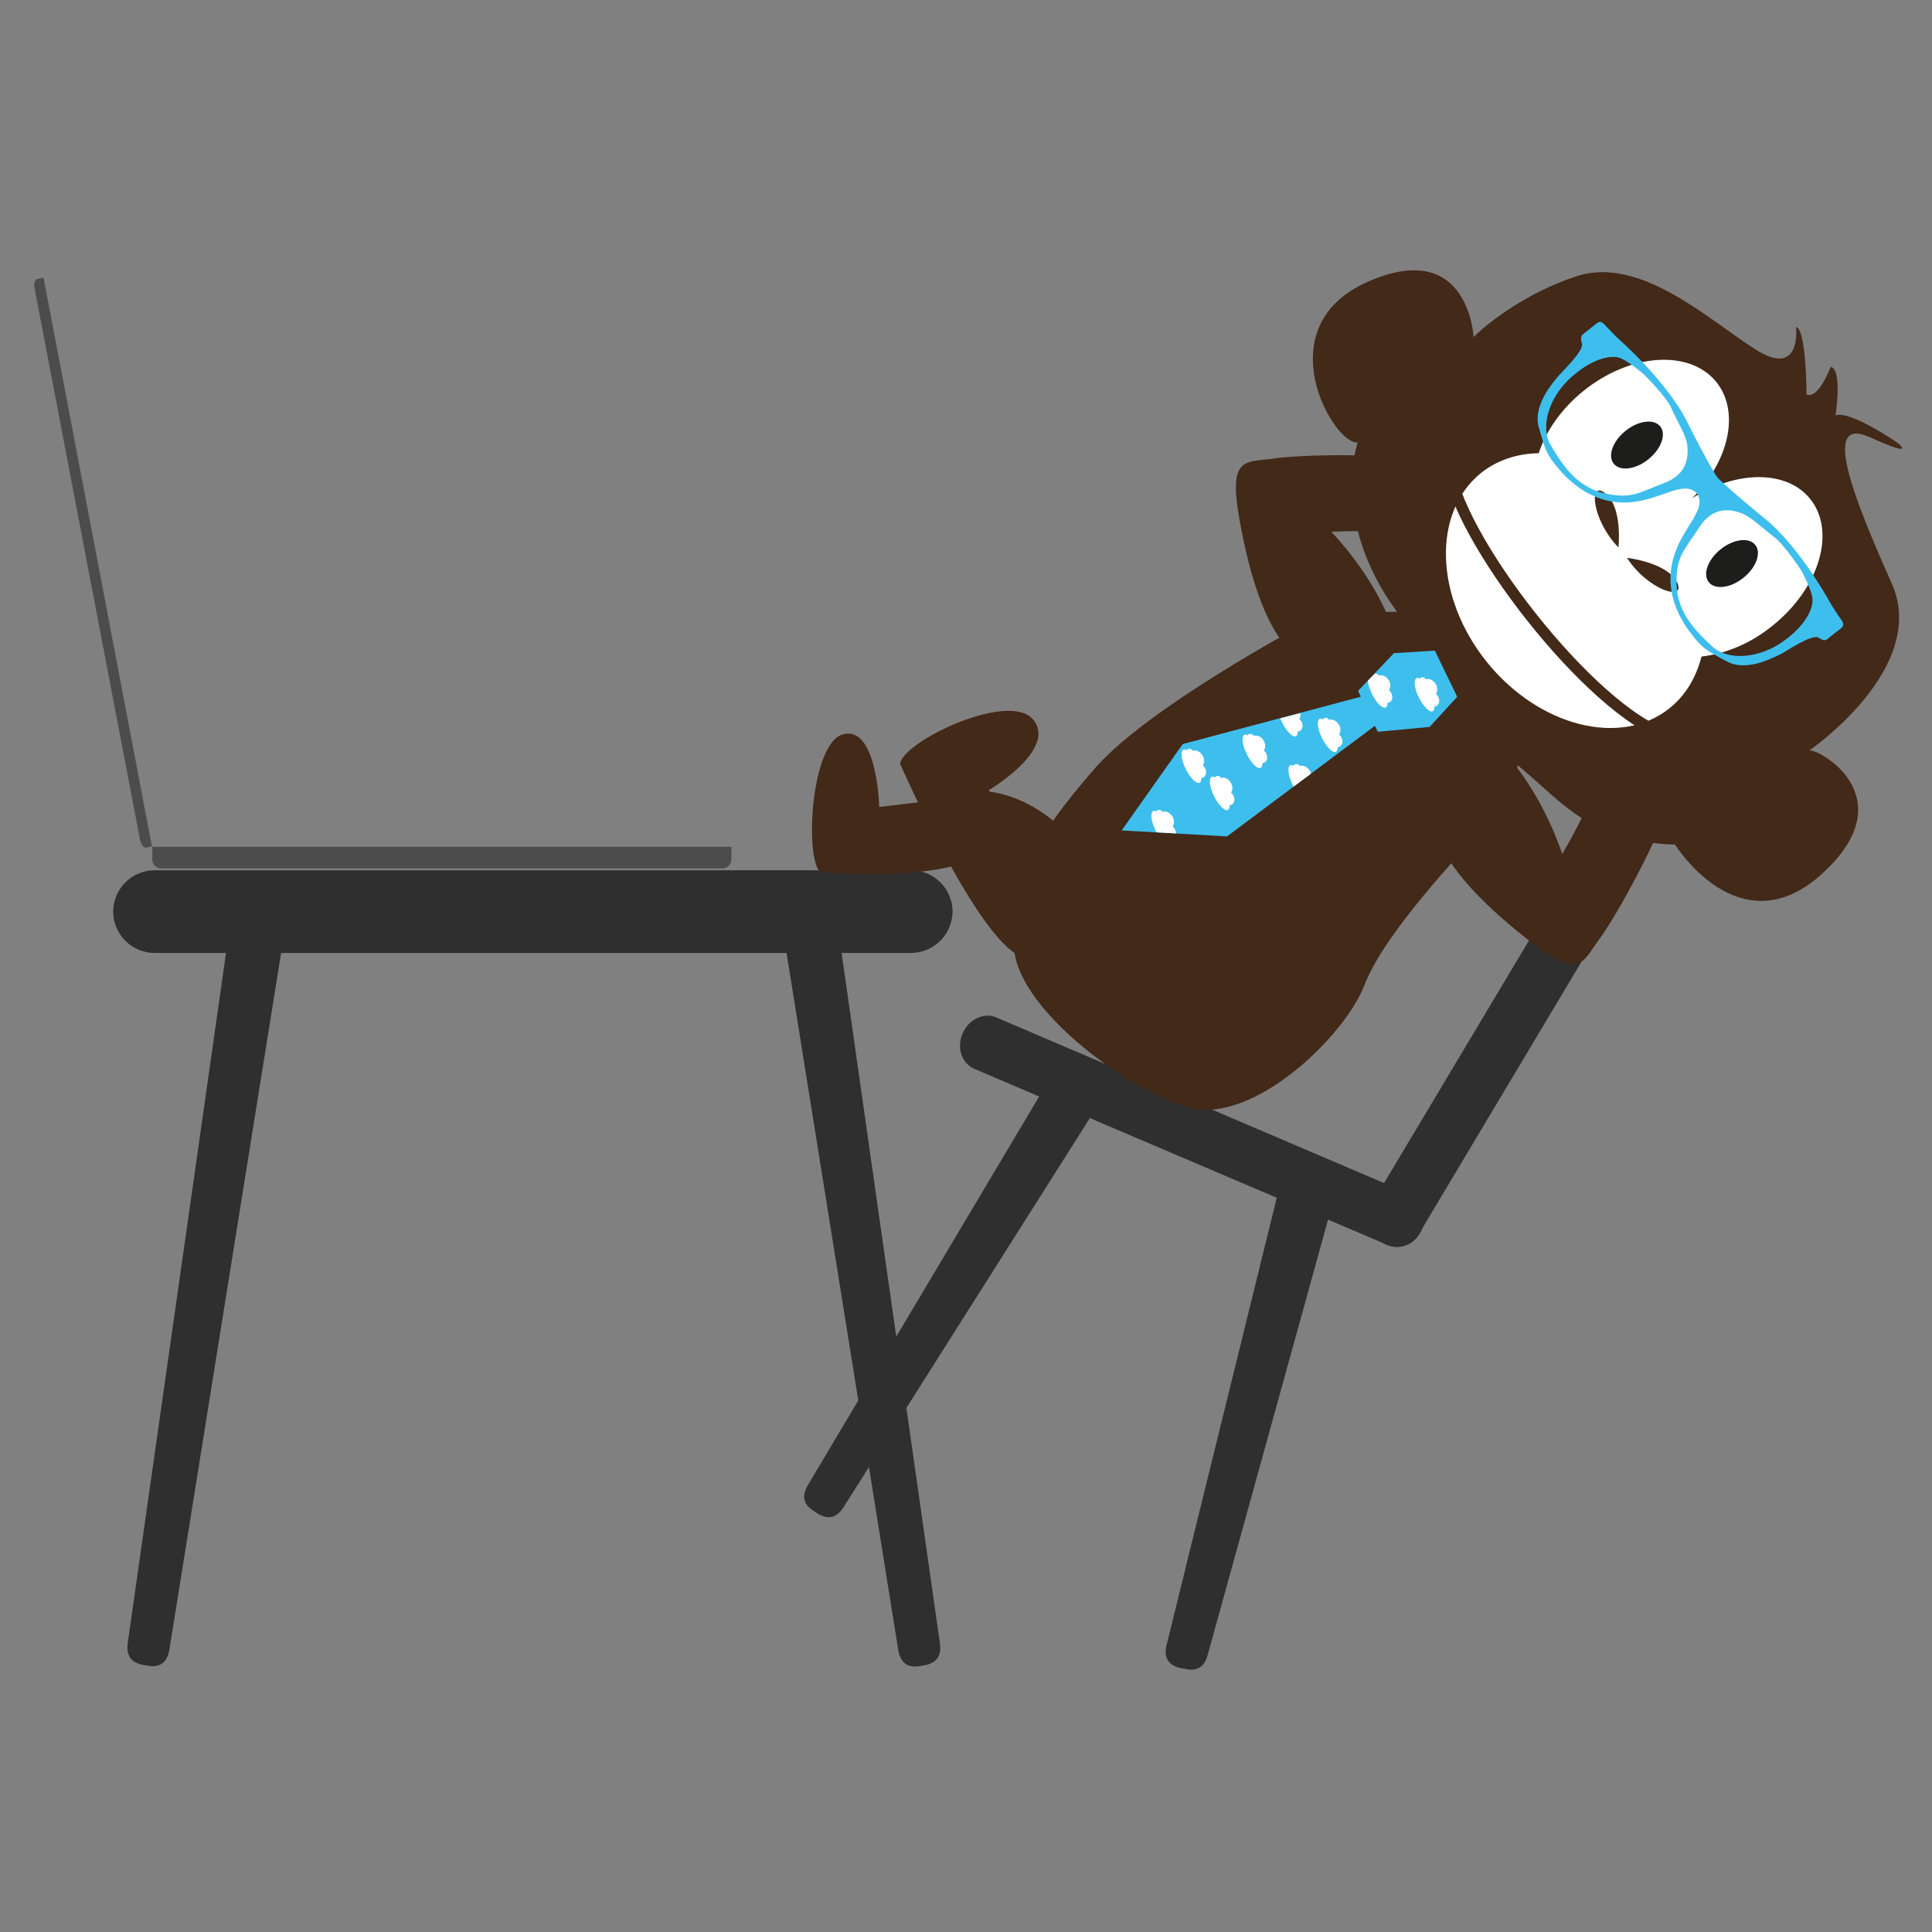 <?xml version="1.0" encoding="utf-8"?>
<!-- Generator: Adobe Illustrator 24.3.0, SVG Export Plug-In . SVG Version: 6.00 Build 0)  -->
<svg version="1.1" id="Layer_1" xmlns="http://www.w3.org/2000/svg" xmlns:xlink="http://www.w3.org/1999/xlink" x="0px" y="0px"
	 viewBox="0 0 518.8 518.8" style="enable-background:new 0 0 518.8 518.8;" xml:space="preserve">
<rect x="0" y="0" width="518.8" height="518.8" fill="#808080" stroke="none"/>
<style type="text/css">
	.st0{fill:#4C4C4C;}
	.st1{fill:#302F30;}
	.st2{fill:#422918;}
	.st3{fill:#FFFFFF;}
	.st4{fill:none;stroke:#432918;stroke-width:3;stroke-miterlimit:10;}
	.st5{fill:#1D1D1B;}
	.st6{fill:#3EBEED;}
</style>
<g id="laptop_zij">
	<g>
		<path class="st0" d="M40.9,227.4C40.9,227.4,40.8,227.5,40.9,227.4v3.4c0,1.3,1.1,2.4,2.4,2.4H194c1.3,0,2.4-1.1,2.4-2.4v-3.3
			c0,0,0,0,0-0.1L40.9,227.4L40.9,227.4z"/>
		<path class="st0" d="M11.7,74.6C11.7,74.6,11.6,74.6,11.7,74.6L10,74.9c-0.6,0.1-1,1.3-0.7,2.6l28.3,148c0.2,1.3,1,2.2,1.6,2.1
			l1.6-0.3l0,0L11.7,74.6z"/>
	</g>
</g>
<g id="stropdas">
	<g>
		<path class="st1" d="M372.8,334.4L261.6,287c-3.3-1.4-4.8-5.7-3.1-9.5l0,0c1.6-3.8,5.7-5.7,9-4.3l111.2,47.5
			c3.3,1.4,4.8,5.7,3.1,9.5l0,0C380.2,333.9,376.1,335.8,372.8,334.4z"/>
		<path class="st1" d="M293,299.7l-66.4,104.9c-1.7,2.7-3.9,3.8-7.1,1.8l-0.9-0.6c-3.2-2-3.2-4.4-1.6-7.1L280.5,292
			c1.7-2.7,5.6-3.3,8.8-1.2l0.9,0.6C293.4,293.2,294.7,297.1,293,299.7z"/>
		<path class="st1" d="M351.1,317.3l1.1,0.2c3.6,0.9,5.9,4.2,5.2,7.2l-33.1,119.7c-0.8,3-2.6,4.6-6.3,3.7l-1.1-0.2
			c-3.6-0.9-4.4-3.3-3.6-6.3L343,321C343.8,318,347.5,316.3,351.1,317.3z"/>
		<path class="st1" d="M368,323.8l79.9-133.7c1.9-3.1,6.4-3.8,9.9-1.6l0,0c3.5,2.2,4.8,6.5,2.8,9.6l-79.9,133.8
			c-1.9,3.1-6.4,3.8-9.9,1.6l0,0C367.3,331.2,366.1,326.9,368,323.8z"/>
	</g>
	<g>
		<path class="st1" d="M244.6,255.9H41.5c-6.1,0-11.1-5-11.1-11.1l0,0c0-6.1,5-11.1,11.1-11.1h203.2c6.1,0,11.1,5,11.1,11.1l0,0
			C255.7,251,250.7,255.9,244.6,255.9z"/>
		<path class="st1" d="M76.7,248.3L45.5,442.9c-0.5,3.1-2.1,5-5.8,4.4l-1.1-0.2c-3.7-0.6-4.7-2.8-4.3-5.9L62.1,246
			c0.5-3.1,3.9-5.2,7.6-4.6l1.1,0.2C74.5,242.2,77.2,245.2,76.7,248.3z"/>
		<path class="st1" d="M215.9,241.7l1.1-0.2c3.7-0.6,7.1,1.5,7.6,4.6l27.8,195.2c0.4,3.1-0.6,5.3-4.3,5.9l-1.1,0.2
			c-3.7,0.6-5.3-1.3-5.8-4.4L210,248.3C209.5,245.2,212.2,242.2,215.9,241.7z"/>
	</g>
	<g>
		<path class="st2" d="M385.2,221.6c0.8,1-0.5,11.1,26.6,31.9c12.6,9.7,13.2,4.7,17.8-1.5c5.2-7,22.1-37.5,22.1-49.7
			c-0.1-12.2-16.5-12-16.5-12s-3.5,18.6-15.7,39c0,0-4.8-15.1-14.5-26C395.3,192.4,385.2,221.6,385.2,221.6z"/>
		<path class="st2" d="M348.3,176.5c-0.5-1.1-10-4.8-15.7-38.4c-2.6-15.7,2.1-13.9,9.7-15c8.6-1.3,43.5-1.9,54.2,3.9
			c10.7,5.8,2.8,20.2,2.8,20.2s-18.1-5.6-41.8-4.4c0,0,11.1,11.3,16.1,25C378.9,181.4,348.3,176.5,348.3,176.5z"/>
		<path class="st2" d="M348.3,168.6c0,0-40,21.5-54,37.4c-18,20.5-22.2,31-22,47.9c0.1,16.3,30,38.8,47,43.5s41.8-19,47.1-32.9
			c5.4-13.9,24.5-33.9,33.7-44.3C416.6,201.4,415.7,149,348.3,168.6z"/>
		<g>
			<path class="st2" d="M482.3,87.8c0,0,1.6,13.9-10.8,6.1s-31-25.4-48.2-19.7s-27.6,16.3-27.6,16.3s-1.3-27-28.7-14.7
				c-27.3,12.3-8.7,43.9-2.4,43c0,0-6.7,18.3,7.6,41.2c0,0,24.4,36.4,36.3,46.3c11.2,9.3,18.7,19.8,41.3,20.5
				c0,0,17.3,27.9,39.4,7.9s0.3-33.2-3.3-33.2c0,0,32.2-22.1,22.1-44.8s-19.2-45.3-5.9-39.3c13.3,6,7.4,1.5,7.4,1.5
				s-12.3-8.6-16.6-7.4c0,0,1.9-12.3-1.3-13c0,0-3.3,8.9-6.5,7.4C485.1,105.9,485.1,88.5,482.3,87.8z"/>
			<path class="st3" d="M476,168c12.6-10.1,17.1-25.3,10.1-34c-6.3-7.9-19.9-7.7-31.7-0.2c9.9-9.9,12.9-23.2,6.5-31.2
				c-7.1-8.8-23-7.8-35.6,2.3c-6,4.8-10.2,10.9-12.1,16.8c-5.7,0.1-11.1,1.8-15.5,5.3c-13.1,10.6-12.5,33.2,1.5,50.7
				c14,17.4,36,23,49.1,12.5c4.4-3.5,7.2-8.4,8.6-13.9C463.2,175.6,470,172.9,476,168z M447,139.7l0.2-0.1
				C447.2,139.6,447.1,139.7,447,139.7L447,139.7z"/>
			<path class="st2" d="M436.9,149.8c0,0,10.7,1.2,13.4,6.5C453,161.7,442.5,158.5,436.9,149.8z"/>
			<path class="st4" d="M389,124.1c1.1,19,38.4,67.2,59,73.5"/>
			<path class="st2" d="M434.6,147c0,0,1.2-10.7-3.5-14.5C426.5,128.7,427.4,139.6,434.6,147z"/>
			<ellipse transform="matrix(0.78 -0.626 0.626 0.78 21.961 301.426)" class="st5" cx="439.5" cy="119.5" rx="8" ry="4.9"/>
			<ellipse transform="matrix(0.78 -0.626 0.626 0.78 7.688 324.406)" class="st5" cx="465" cy="151.3" rx="8" ry="4.9"/>
			<path class="st6" d="M490.6,171.7c0,0,2.3-1.9,3.3-2.6c1-0.8,1.5-1.2,0.6-2.6c-1-1.3-2.6-3.9-2.6-3.9
				c-9.8-17.5-18.2-23.5-18.2-23.5c-9.7-8-12.2-10.5-12.6-11l0,0c-0.4-0.6-2.3-3.4-8-14.7c0,0-4.1-9.5-19-22.9c0,0-2.1-2.1-3.2-3.3
				c-1.1-1.2-1.7-0.8-2.6,0c-1,0.8-3.3,2.6-3.3,2.6s-0.8,0.5-0.2,2.5c0.6,2-5.9,8-6.6,9c-0.7,0.9-6.7,7.4-5,13.4s2.1,7.5,5.7,11.6
				c3.6,4.1,9.9,9.2,18.6,8.6c8.7-0.6,14.5-6.2,18.2-2.4c2.8,4.4-3.9,8.9-6.3,17.2c-2.5,8.4,1.1,15.7,4.4,20c3.2,4.4,4.6,5.1,10.1,8
				s13.1-1.6,14.2-2c1.1-0.5,8.3-5.5,10.2-4.5C489.9,172.4,490.6,171.7,490.6,171.7z M446.9,129.7c-6.7,2.5-8.8,4.5-16.3,2.7
				s-11.3-8-14.2-12.9c-2.9-4.9-0.4-12.8,5.3-18c5.7-5.2,10.6-6.1,12.9-5.5s6.9,4.6,6.9,4.6s5.9,5.8,7.3,9s4,7.3,4.3,10
				C453.3,122.2,453.5,127.2,446.9,129.7z M478.6,172.4c-6.3,4.4-14.6,5.1-18.8,1.2c-4.2-3.9-9.4-8.9-9.6-16.7
				c-0.2-7.7,2.3-9.3,6.1-15.3c3.9-6,8.8-4.7,11.3-3.8s6,4.3,8.8,6.4s7.3,9,7.3,9s2.9,5.3,3,7.7C486.9,163.4,484.9,168,478.6,172.4z
				"/>
		</g>
		<path class="st2" d="M290.5,247c0,0-17.2-23.5-25-34.8c0,0,18.4-10.9,12-18.9s-35.2,5.9-35.8,11.8c0,0,19.1,43.7,31.2,51.1
			C285,263.7,290.5,247,290.5,247"/>
		<g>
			<polygon class="st6" points="317.6,199.8 301.2,223 329.5,224.6 369.2,194.9 370,196.5 383.9,195.2 391.3,187.1 385.3,174.7 
				374.3,175.4 364.7,185.5 365.4,187.1 			"/>
			<path class="st3" d="M380.4,182.1c-0.9,0.4-0.6,2.8,0.6,5.2s2.9,4.1,3.7,3.7c0.4-0.2,0.5-0.7,0.5-1.3c0.2,0,0.3,0,0.5-0.1
				c0.8-0.4,1-1.5,0.5-2.5c-0.2-0.3-0.4-0.6-0.6-0.8c0.4-0.6,0.5-1.6,0-2.5c-0.6-1.1-1.7-1.7-2.7-1.4c-0.4-0.5-0.9-0.7-1.4-0.4
				c-0.1,0.1-0.3,0.2-0.3,0.3C380.9,182,380.6,181.9,380.4,182.1z"/>
			<path class="st3" d="M334.2,197.3c-0.9,0.4-0.6,2.8,0.6,5.2c1.2,2.5,2.9,4.1,3.7,3.7c0.4-0.2,0.5-0.7,0.5-1.3
				c0.2,0,0.3,0,0.5-0.1c0.8-0.4,1-1.5,0.5-2.5c-0.2-0.3-0.4-0.6-0.6-0.8c0.4-0.6,0.5-1.6,0-2.5c-0.6-1.1-1.7-1.7-2.7-1.4
				c-0.4-0.5-0.9-0.7-1.4-0.4c-0.1,0.1-0.3,0.2-0.3,0.3C334.7,197.2,334.4,197.2,334.2,197.3z"/>
			<path class="st3" d="M354.4,193c-0.9,0.4-0.6,2.8,0.6,5.2s2.9,4.1,3.7,3.7c0.4-0.2,0.5-0.7,0.5-1.3c0.2,0,0.3,0,0.5-0.1
				c0.8-0.4,1-1.5,0.5-2.5c-0.2-0.3-0.4-0.6-0.6-0.8c0.4-0.6,0.5-1.6,0-2.5c-0.6-1.1-1.7-1.7-2.7-1.4c-0.4-0.5-0.9-0.7-1.4-0.4
				c-0.1,0.1-0.3,0.2-0.3,0.3C354.8,193,354.6,192.9,354.4,193z"/>
			<path class="st3" d="M317.8,201.3c-0.9,0.4-0.6,2.8,0.6,5.2s2.9,4.1,3.7,3.7c0.4-0.2,0.5-0.7,0.5-1.3c0.2,0,0.3,0,0.5-0.1
				c0.8-0.4,1-1.5,0.5-2.5c-0.2-0.3-0.4-0.6-0.6-0.8c0.4-0.6,0.5-1.6,0-2.5c-0.6-1.1-1.7-1.7-2.7-1.4c-0.4-0.5-0.9-0.7-1.4-0.4
				c-0.1,0.1-0.3,0.2-0.3,0.3C318.3,201.2,318,201.2,317.8,201.3z"/>
			<path class="st3" d="M325.4,208.6c-0.9,0.4-0.6,2.8,0.6,5.2s2.9,4.1,3.7,3.7c0.4-0.2,0.5-0.7,0.5-1.3c0.2,0,0.3,0,0.5-0.1
				c0.8-0.4,1-1.5,0.5-2.5c-0.2-0.3-0.4-0.6-0.6-0.8c0.4-0.6,0.5-1.6,0-2.5c-0.6-1.1-1.7-1.7-2.7-1.4c-0.4-0.5-0.9-0.7-1.4-0.4
				c-0.1,0.1-0.3,0.2-0.3,0.3C325.9,208.5,325.6,208.5,325.4,208.6z"/>
			<path class="st3" d="M309.7,217.8c-0.9,0.4-0.6,2.8,0.6,5.2c0.1,0.2,0.2,0.3,0.3,0.5l5.2,0.3c0-0.3-0.1-0.7-0.3-1.1
				c-0.2-0.3-0.4-0.6-0.6-0.8c0.4-0.6,0.5-1.6,0-2.5c-0.6-1.1-1.7-1.7-2.7-1.4c-0.4-0.5-0.9-0.7-1.4-0.4c-0.1,0.1-0.3,0.2-0.3,0.3
				C310.2,217.7,309.9,217.7,309.7,217.8z"/>
			<path class="st3" d="M346.5,205.5c-0.9,0.4-0.6,2.8,0.6,5.2c0.1,0.2,0.2,0.4,0.3,0.5l4.6-3.4c0-0.2-0.1-0.5-0.2-0.7
				c-0.6-1.1-1.7-1.7-2.7-1.4c-0.4-0.5-0.9-0.7-1.4-0.4c-0.1,0.1-0.3,0.2-0.3,0.3C347,205.4,346.7,205.4,346.5,205.5z"/>
			<path class="st3" d="M343.8,192.9c0.1,0.4,0.3,0.7,0.5,1.1c1.2,2.5,2.9,4.1,3.7,3.7c0.4-0.2,0.5-0.7,0.5-1.3c0.2,0,0.3,0,0.5-0.1
				c0.8-0.4,1-1.5,0.5-2.5c-0.2-0.3-0.4-0.6-0.6-0.8c0.3-0.4,0.4-0.9,0.3-1.5L343.8,192.9z"/>
			<path class="st3" d="M367.3,182.8c0.1,1,0.5,2.2,1.1,3.5c1.2,2.5,2.9,4.1,3.7,3.7c0.4-0.2,0.5-0.7,0.5-1.3c0.2,0,0.3,0,0.5-0.1
				c0.8-0.4,1-1.5,0.5-2.5c-0.2-0.3-0.4-0.6-0.6-0.8c0.4-0.6,0.5-1.6,0-2.5c-0.6-1.1-1.7-1.7-2.7-1.4c-0.3-0.4-0.7-0.6-1.1-0.5
				L367.3,182.8z"/>
		</g>
		<path class="st2" d="M254.9,214.4c0,0-6.7,0.9-18.8,2.3c0,0-0.5-21.4-9.4-19.6c-9,1.7-10.7,33.6-6.4,37.1c0,0,31.5,2.7,42.4-4.4
			c11-7.1,6.8-16,2.4-16.6"/>
		<path class="st2" d="M284.1,221.5c9.9,9,14.4,20.2,10,25s-14.5,0-24.4-8.9s-17.3-17.9-12.9-22.7
			C261.2,210.1,274.2,212.6,284.1,221.5z"/>
	</g>
</g>
</svg>
